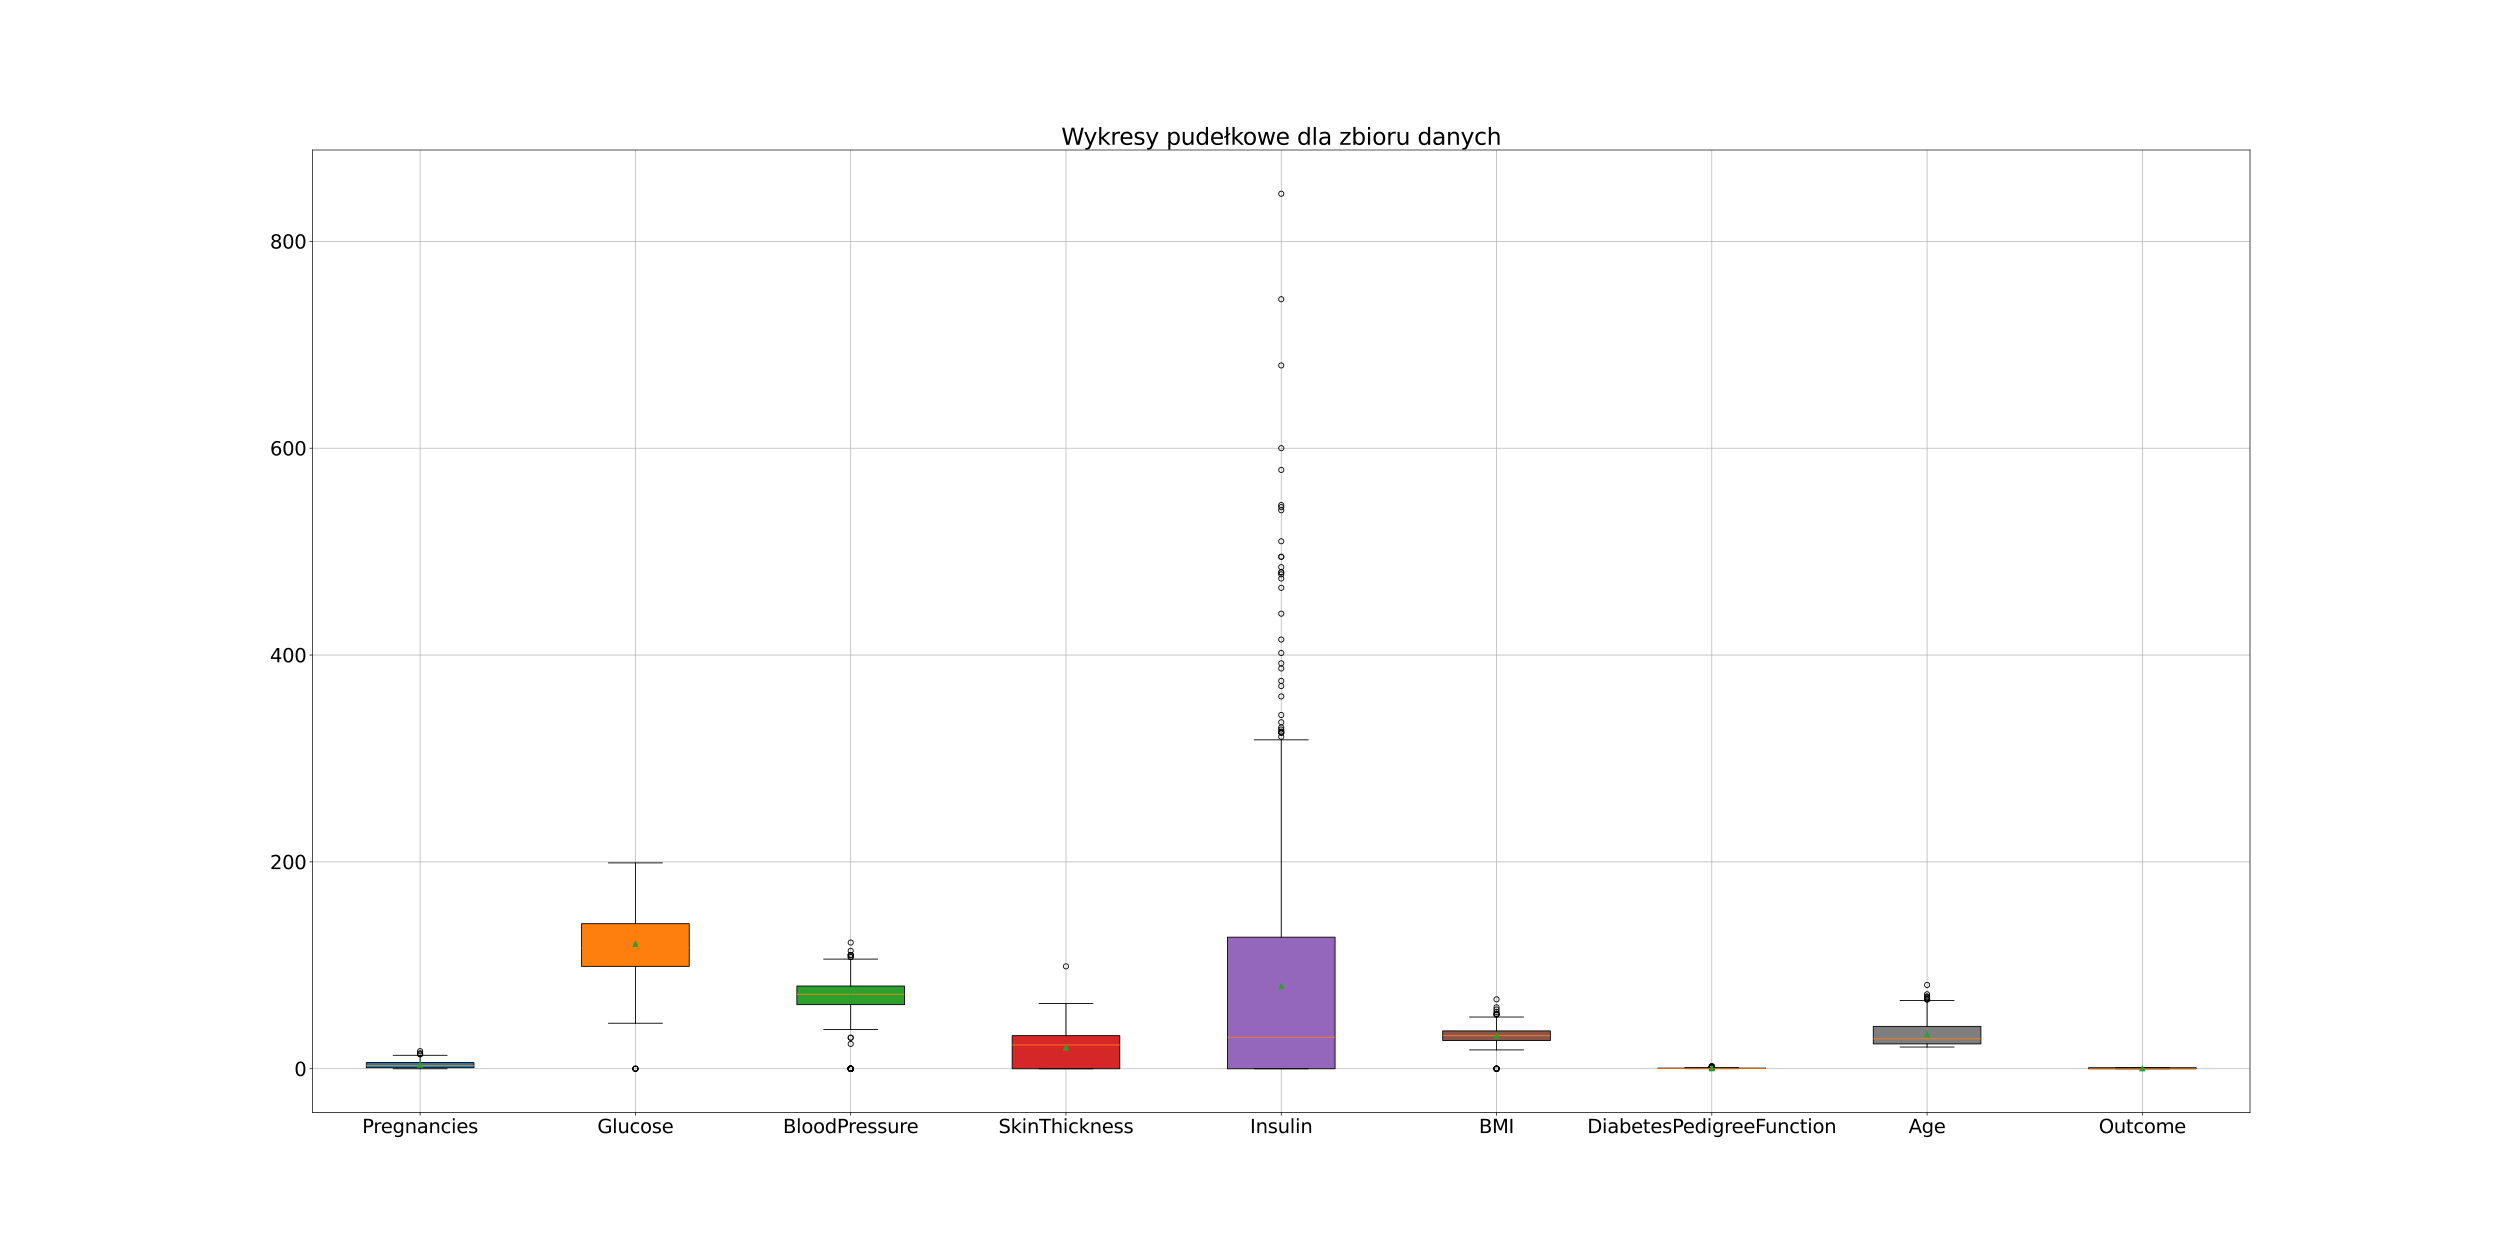 <?xml version="1.0" encoding="utf-8" standalone="no"?>
<!DOCTYPE svg PUBLIC "-//W3C//DTD SVG 1.1//EN"
  "http://www.w3.org/Graphics/SVG/1.1/DTD/svg11.dtd">
<svg xmlns:xlink="http://www.w3.org/1999/xlink" width="2880pt" height="1440pt" viewBox="0 0 2880 1440" xmlns="http://www.w3.org/2000/svg" version="1.1">
 <defs>
  <style type="text/css">*{stroke-linejoin: round; stroke-linecap: butt}</style>
 </defs>
 <g id="figure_1">
  <g id="patch_1">
   <path d="M 0 1440 
L 2880 1440 
L 2880 0 
L 0 0 
z
" style="fill: #ffffff"/>
  </g>
  <g id="axes_1">
   <g id="patch_2">
    <path d="M 360 1281.6 
L 2592 1281.6 
L 2592 172.8 
L 360 172.8 
z
" style="fill: #ffffff"/>
   </g>
   <g id="matplotlib.axis_1">
    <g id="xtick_1">
     <g id="line2d_1">
      <path d="M 484 1281.6 
L 484 172.8 
" clip-path="url(#pbca67e832e)" style="fill: none; stroke: #b0b0b0; stroke-width: 0.8; stroke-linecap: square"/>
     </g>
     <g id="line2d_2">
      <defs>
       <path id="me4337e9ced" d="M 0 0 
L 0 3.5 
" style="stroke: #000000; stroke-width: 0.8"/>
      </defs>
      <g>
       <use xlink:href="#me4337e9ced" x="484" y="1281.6" style="stroke: #000000; stroke-width: 0.8"/>
      </g>
     </g>
     <g id="text_1">
      <!-- Pregnancies -->
      <g transform="translate(417.247 1305.317) scale(0.22 -0.22)">
       <defs>
        <path id="DejaVuSans-50" d="M 1259 4147 
L 1259 2394 
L 2053 2394 
Q 2494 2394 2734 2622 
Q 2975 2850 2975 3272 
Q 2975 3691 2734 3919 
Q 2494 4147 2053 4147 
L 1259 4147 
z
M 628 4666 
L 2053 4666 
Q 2838 4666 3239 4311 
Q 3641 3956 3641 3272 
Q 3641 2581 3239 2228 
Q 2838 1875 2053 1875 
L 1259 1875 
L 1259 0 
L 628 0 
L 628 4666 
z
" transform="scale(0.016)"/>
        <path id="DejaVuSans-72" d="M 2631 2963 
Q 2534 3019 2420 3045 
Q 2306 3072 2169 3072 
Q 1681 3072 1420 2755 
Q 1159 2438 1159 1844 
L 1159 0 
L 581 0 
L 581 3500 
L 1159 3500 
L 1159 2956 
Q 1341 3275 1631 3429 
Q 1922 3584 2338 3584 
Q 2397 3584 2469 3576 
Q 2541 3569 2628 3553 
L 2631 2963 
z
" transform="scale(0.016)"/>
        <path id="DejaVuSans-65" d="M 3597 1894 
L 3597 1613 
L 953 1613 
Q 991 1019 1311 708 
Q 1631 397 2203 397 
Q 2534 397 2845 478 
Q 3156 559 3463 722 
L 3463 178 
Q 3153 47 2828 -22 
Q 2503 -91 2169 -91 
Q 1331 -91 842 396 
Q 353 884 353 1716 
Q 353 2575 817 3079 
Q 1281 3584 2069 3584 
Q 2775 3584 3186 3129 
Q 3597 2675 3597 1894 
z
M 3022 2063 
Q 3016 2534 2758 2815 
Q 2500 3097 2075 3097 
Q 1594 3097 1305 2825 
Q 1016 2553 972 2059 
L 3022 2063 
z
" transform="scale(0.016)"/>
        <path id="DejaVuSans-67" d="M 2906 1791 
Q 2906 2416 2648 2759 
Q 2391 3103 1925 3103 
Q 1463 3103 1205 2759 
Q 947 2416 947 1791 
Q 947 1169 1205 825 
Q 1463 481 1925 481 
Q 2391 481 2648 825 
Q 2906 1169 2906 1791 
z
M 3481 434 
Q 3481 -459 3084 -895 
Q 2688 -1331 1869 -1331 
Q 1566 -1331 1297 -1286 
Q 1028 -1241 775 -1147 
L 775 -588 
Q 1028 -725 1275 -790 
Q 1522 -856 1778 -856 
Q 2344 -856 2625 -561 
Q 2906 -266 2906 331 
L 2906 616 
Q 2728 306 2450 153 
Q 2172 0 1784 0 
Q 1141 0 747 490 
Q 353 981 353 1791 
Q 353 2603 747 3093 
Q 1141 3584 1784 3584 
Q 2172 3584 2450 3431 
Q 2728 3278 2906 2969 
L 2906 3500 
L 3481 3500 
L 3481 434 
z
" transform="scale(0.016)"/>
        <path id="DejaVuSans-6e" d="M 3513 2113 
L 3513 0 
L 2938 0 
L 2938 2094 
Q 2938 2591 2744 2837 
Q 2550 3084 2163 3084 
Q 1697 3084 1428 2787 
Q 1159 2491 1159 1978 
L 1159 0 
L 581 0 
L 581 3500 
L 1159 3500 
L 1159 2956 
Q 1366 3272 1645 3428 
Q 1925 3584 2291 3584 
Q 2894 3584 3203 3211 
Q 3513 2838 3513 2113 
z
" transform="scale(0.016)"/>
        <path id="DejaVuSans-61" d="M 2194 1759 
Q 1497 1759 1228 1600 
Q 959 1441 959 1056 
Q 959 750 1161 570 
Q 1363 391 1709 391 
Q 2188 391 2477 730 
Q 2766 1069 2766 1631 
L 2766 1759 
L 2194 1759 
z
M 3341 1997 
L 3341 0 
L 2766 0 
L 2766 531 
Q 2569 213 2275 61 
Q 1981 -91 1556 -91 
Q 1019 -91 701 211 
Q 384 513 384 1019 
Q 384 1609 779 1909 
Q 1175 2209 1959 2209 
L 2766 2209 
L 2766 2266 
Q 2766 2663 2505 2880 
Q 2244 3097 1772 3097 
Q 1472 3097 1187 3025 
Q 903 2953 641 2809 
L 641 3341 
Q 956 3463 1253 3523 
Q 1550 3584 1831 3584 
Q 2591 3584 2966 3190 
Q 3341 2797 3341 1997 
z
" transform="scale(0.016)"/>
        <path id="DejaVuSans-63" d="M 3122 3366 
L 3122 2828 
Q 2878 2963 2633 3030 
Q 2388 3097 2138 3097 
Q 1578 3097 1268 2742 
Q 959 2388 959 1747 
Q 959 1106 1268 751 
Q 1578 397 2138 397 
Q 2388 397 2633 464 
Q 2878 531 3122 666 
L 3122 134 
Q 2881 22 2623 -34 
Q 2366 -91 2075 -91 
Q 1284 -91 818 406 
Q 353 903 353 1747 
Q 353 2603 823 3093 
Q 1294 3584 2113 3584 
Q 2378 3584 2631 3529 
Q 2884 3475 3122 3366 
z
" transform="scale(0.016)"/>
        <path id="DejaVuSans-69" d="M 603 3500 
L 1178 3500 
L 1178 0 
L 603 0 
L 603 3500 
z
M 603 4863 
L 1178 4863 
L 1178 4134 
L 603 4134 
L 603 4863 
z
" transform="scale(0.016)"/>
        <path id="DejaVuSans-73" d="M 2834 3397 
L 2834 2853 
Q 2591 2978 2328 3040 
Q 2066 3103 1784 3103 
Q 1356 3103 1142 2972 
Q 928 2841 928 2578 
Q 928 2378 1081 2264 
Q 1234 2150 1697 2047 
L 1894 2003 
Q 2506 1872 2764 1633 
Q 3022 1394 3022 966 
Q 3022 478 2636 193 
Q 2250 -91 1575 -91 
Q 1294 -91 989 -36 
Q 684 19 347 128 
L 347 722 
Q 666 556 975 473 
Q 1284 391 1588 391 
Q 1994 391 2212 530 
Q 2431 669 2431 922 
Q 2431 1156 2273 1281 
Q 2116 1406 1581 1522 
L 1381 1569 
Q 847 1681 609 1914 
Q 372 2147 372 2553 
Q 372 3047 722 3315 
Q 1072 3584 1716 3584 
Q 2034 3584 2315 3537 
Q 2597 3491 2834 3397 
z
" transform="scale(0.016)"/>
       </defs>
       <use xlink:href="#DejaVuSans-50"/>
       <use xlink:href="#DejaVuSans-72" x="58.553"/>
       <use xlink:href="#DejaVuSans-65" x="97.416"/>
       <use xlink:href="#DejaVuSans-67" x="158.939"/>
       <use xlink:href="#DejaVuSans-6e" x="222.416"/>
       <use xlink:href="#DejaVuSans-61" x="285.795"/>
       <use xlink:href="#DejaVuSans-6e" x="347.074"/>
       <use xlink:href="#DejaVuSans-63" x="410.453"/>
       <use xlink:href="#DejaVuSans-69" x="465.434"/>
       <use xlink:href="#DejaVuSans-65" x="493.217"/>
       <use xlink:href="#DejaVuSans-73" x="554.74"/>
      </g>
     </g>
    </g>
    <g id="xtick_2">
     <g id="line2d_3">
      <path d="M 732 1281.6 
L 732 172.8 
" clip-path="url(#pbca67e832e)" style="fill: none; stroke: #b0b0b0; stroke-width: 0.8; stroke-linecap: square"/>
     </g>
     <g id="line2d_4">
      <g>
       <use xlink:href="#me4337e9ced" x="732" y="1281.6" style="stroke: #000000; stroke-width: 0.8"/>
      </g>
     </g>
     <g id="text_2">
      <!-- Glucose -->
      <g transform="translate(688.172 1305.317) scale(0.22 -0.22)">
       <defs>
        <path id="DejaVuSans-47" d="M 3809 666 
L 3809 1919 
L 2778 1919 
L 2778 2438 
L 4434 2438 
L 4434 434 
Q 4069 175 3628 42 
Q 3188 -91 2688 -91 
Q 1594 -91 976 548 
Q 359 1188 359 2328 
Q 359 3472 976 4111 
Q 1594 4750 2688 4750 
Q 3144 4750 3555 4637 
Q 3966 4525 4313 4306 
L 4313 3634 
Q 3963 3931 3569 4081 
Q 3175 4231 2741 4231 
Q 1884 4231 1454 3753 
Q 1025 3275 1025 2328 
Q 1025 1384 1454 906 
Q 1884 428 2741 428 
Q 3075 428 3337 486 
Q 3600 544 3809 666 
z
" transform="scale(0.016)"/>
        <path id="DejaVuSans-6c" d="M 603 4863 
L 1178 4863 
L 1178 0 
L 603 0 
L 603 4863 
z
" transform="scale(0.016)"/>
        <path id="DejaVuSans-75" d="M 544 1381 
L 544 3500 
L 1119 3500 
L 1119 1403 
Q 1119 906 1312 657 
Q 1506 409 1894 409 
Q 2359 409 2629 706 
Q 2900 1003 2900 1516 
L 2900 3500 
L 3475 3500 
L 3475 0 
L 2900 0 
L 2900 538 
Q 2691 219 2414 64 
Q 2138 -91 1772 -91 
Q 1169 -91 856 284 
Q 544 659 544 1381 
z
M 1991 3584 
L 1991 3584 
z
" transform="scale(0.016)"/>
        <path id="DejaVuSans-6f" d="M 1959 3097 
Q 1497 3097 1228 2736 
Q 959 2375 959 1747 
Q 959 1119 1226 758 
Q 1494 397 1959 397 
Q 2419 397 2687 759 
Q 2956 1122 2956 1747 
Q 2956 2369 2687 2733 
Q 2419 3097 1959 3097 
z
M 1959 3584 
Q 2709 3584 3137 3096 
Q 3566 2609 3566 1747 
Q 3566 888 3137 398 
Q 2709 -91 1959 -91 
Q 1206 -91 779 398 
Q 353 888 353 1747 
Q 353 2609 779 3096 
Q 1206 3584 1959 3584 
z
" transform="scale(0.016)"/>
       </defs>
       <use xlink:href="#DejaVuSans-47"/>
       <use xlink:href="#DejaVuSans-6c" x="77.49"/>
       <use xlink:href="#DejaVuSans-75" x="105.273"/>
       <use xlink:href="#DejaVuSans-63" x="168.652"/>
       <use xlink:href="#DejaVuSans-6f" x="223.633"/>
       <use xlink:href="#DejaVuSans-73" x="284.814"/>
       <use xlink:href="#DejaVuSans-65" x="336.914"/>
      </g>
     </g>
    </g>
    <g id="xtick_3">
     <g id="line2d_5">
      <path d="M 980 1281.6 
L 980 172.8 
" clip-path="url(#pbca67e832e)" style="fill: none; stroke: #b0b0b0; stroke-width: 0.8; stroke-linecap: square"/>
     </g>
     <g id="line2d_6">
      <g>
       <use xlink:href="#me4337e9ced" x="980" y="1281.6" style="stroke: #000000; stroke-width: 0.8"/>
      </g>
     </g>
     <g id="text_3">
      <!-- BloodPressure -->
      <g transform="translate(901.995 1305.317) scale(0.22 -0.22)">
       <defs>
        <path id="DejaVuSans-42" d="M 1259 2228 
L 1259 519 
L 2272 519 
Q 2781 519 3026 730 
Q 3272 941 3272 1375 
Q 3272 1813 3026 2020 
Q 2781 2228 2272 2228 
L 1259 2228 
z
M 1259 4147 
L 1259 2741 
L 2194 2741 
Q 2656 2741 2882 2914 
Q 3109 3088 3109 3444 
Q 3109 3797 2882 3972 
Q 2656 4147 2194 4147 
L 1259 4147 
z
M 628 4666 
L 2241 4666 
Q 2963 4666 3353 4366 
Q 3744 4066 3744 3513 
Q 3744 3084 3544 2831 
Q 3344 2578 2956 2516 
Q 3422 2416 3680 2098 
Q 3938 1781 3938 1306 
Q 3938 681 3513 340 
Q 3088 0 2303 0 
L 628 0 
L 628 4666 
z
" transform="scale(0.016)"/>
        <path id="DejaVuSans-64" d="M 2906 2969 
L 2906 4863 
L 3481 4863 
L 3481 0 
L 2906 0 
L 2906 525 
Q 2725 213 2448 61 
Q 2172 -91 1784 -91 
Q 1150 -91 751 415 
Q 353 922 353 1747 
Q 353 2572 751 3078 
Q 1150 3584 1784 3584 
Q 2172 3584 2448 3432 
Q 2725 3281 2906 2969 
z
M 947 1747 
Q 947 1113 1208 752 
Q 1469 391 1925 391 
Q 2381 391 2643 752 
Q 2906 1113 2906 1747 
Q 2906 2381 2643 2742 
Q 2381 3103 1925 3103 
Q 1469 3103 1208 2742 
Q 947 2381 947 1747 
z
" transform="scale(0.016)"/>
       </defs>
       <use xlink:href="#DejaVuSans-42"/>
       <use xlink:href="#DejaVuSans-6c" x="68.604"/>
       <use xlink:href="#DejaVuSans-6f" x="96.387"/>
       <use xlink:href="#DejaVuSans-6f" x="157.568"/>
       <use xlink:href="#DejaVuSans-64" x="218.75"/>
       <use xlink:href="#DejaVuSans-50" x="282.227"/>
       <use xlink:href="#DejaVuSans-72" x="340.779"/>
       <use xlink:href="#DejaVuSans-65" x="379.643"/>
       <use xlink:href="#DejaVuSans-73" x="441.166"/>
       <use xlink:href="#DejaVuSans-73" x="493.266"/>
       <use xlink:href="#DejaVuSans-75" x="545.365"/>
       <use xlink:href="#DejaVuSans-72" x="608.744"/>
       <use xlink:href="#DejaVuSans-65" x="647.607"/>
      </g>
     </g>
    </g>
    <g id="xtick_4">
     <g id="line2d_7">
      <path d="M 1228 1281.6 
L 1228 172.8 
" clip-path="url(#pbca67e832e)" style="fill: none; stroke: #b0b0b0; stroke-width: 0.8; stroke-linecap: square"/>
     </g>
     <g id="line2d_8">
      <g>
       <use xlink:href="#me4337e9ced" x="1228" y="1281.6" style="stroke: #000000; stroke-width: 0.8"/>
      </g>
     </g>
     <g id="text_4">
      <!-- SkinThickness -->
      <g transform="translate(1150.256 1305.317) scale(0.22 -0.22)">
       <defs>
        <path id="DejaVuSans-53" d="M 3425 4513 
L 3425 3897 
Q 3066 4069 2747 4153 
Q 2428 4238 2131 4238 
Q 1616 4238 1336 4038 
Q 1056 3838 1056 3469 
Q 1056 3159 1242 3001 
Q 1428 2844 1947 2747 
L 2328 2669 
Q 3034 2534 3370 2195 
Q 3706 1856 3706 1288 
Q 3706 609 3251 259 
Q 2797 -91 1919 -91 
Q 1588 -91 1214 -16 
Q 841 59 441 206 
L 441 856 
Q 825 641 1194 531 
Q 1563 422 1919 422 
Q 2459 422 2753 634 
Q 3047 847 3047 1241 
Q 3047 1584 2836 1778 
Q 2625 1972 2144 2069 
L 1759 2144 
Q 1053 2284 737 2584 
Q 422 2884 422 3419 
Q 422 4038 858 4394 
Q 1294 4750 2059 4750 
Q 2388 4750 2728 4690 
Q 3069 4631 3425 4513 
z
" transform="scale(0.016)"/>
        <path id="DejaVuSans-6b" d="M 581 4863 
L 1159 4863 
L 1159 1991 
L 2875 3500 
L 3609 3500 
L 1753 1863 
L 3688 0 
L 2938 0 
L 1159 1709 
L 1159 0 
L 581 0 
L 581 4863 
z
" transform="scale(0.016)"/>
        <path id="DejaVuSans-54" d="M -19 4666 
L 3928 4666 
L 3928 4134 
L 2272 4134 
L 2272 0 
L 1638 0 
L 1638 4134 
L -19 4134 
L -19 4666 
z
" transform="scale(0.016)"/>
        <path id="DejaVuSans-68" d="M 3513 2113 
L 3513 0 
L 2938 0 
L 2938 2094 
Q 2938 2591 2744 2837 
Q 2550 3084 2163 3084 
Q 1697 3084 1428 2787 
Q 1159 2491 1159 1978 
L 1159 0 
L 581 0 
L 581 4863 
L 1159 4863 
L 1159 2956 
Q 1366 3272 1645 3428 
Q 1925 3584 2291 3584 
Q 2894 3584 3203 3211 
Q 3513 2838 3513 2113 
z
" transform="scale(0.016)"/>
       </defs>
       <use xlink:href="#DejaVuSans-53"/>
       <use xlink:href="#DejaVuSans-6b" x="63.477"/>
       <use xlink:href="#DejaVuSans-69" x="121.387"/>
       <use xlink:href="#DejaVuSans-6e" x="149.17"/>
       <use xlink:href="#DejaVuSans-54" x="212.549"/>
       <use xlink:href="#DejaVuSans-68" x="273.633"/>
       <use xlink:href="#DejaVuSans-69" x="337.012"/>
       <use xlink:href="#DejaVuSans-63" x="364.795"/>
       <use xlink:href="#DejaVuSans-6b" x="419.775"/>
       <use xlink:href="#DejaVuSans-6e" x="477.686"/>
       <use xlink:href="#DejaVuSans-65" x="541.064"/>
       <use xlink:href="#DejaVuSans-73" x="602.588"/>
       <use xlink:href="#DejaVuSans-73" x="654.688"/>
      </g>
     </g>
    </g>
    <g id="xtick_5">
     <g id="line2d_9">
      <path d="M 1476 1281.6 
L 1476 172.8 
" clip-path="url(#pbca67e832e)" style="fill: none; stroke: #b0b0b0; stroke-width: 0.8; stroke-linecap: square"/>
     </g>
     <g id="line2d_10">
      <g>
       <use xlink:href="#me4337e9ced" x="1476" y="1281.6" style="stroke: #000000; stroke-width: 0.8"/>
      </g>
     </g>
     <g id="text_5">
      <!-- Insulin -->
      <g transform="translate(1439.999 1305.317) scale(0.22 -0.22)">
       <defs>
        <path id="DejaVuSans-49" d="M 628 4666 
L 1259 4666 
L 1259 0 
L 628 0 
L 628 4666 
z
" transform="scale(0.016)"/>
       </defs>
       <use xlink:href="#DejaVuSans-49"/>
       <use xlink:href="#DejaVuSans-6e" x="29.492"/>
       <use xlink:href="#DejaVuSans-73" x="92.871"/>
       <use xlink:href="#DejaVuSans-75" x="144.971"/>
       <use xlink:href="#DejaVuSans-6c" x="208.35"/>
       <use xlink:href="#DejaVuSans-69" x="236.133"/>
       <use xlink:href="#DejaVuSans-6e" x="263.916"/>
      </g>
     </g>
    </g>
    <g id="xtick_6">
     <g id="line2d_11">
      <path d="M 1724 1281.6 
L 1724 172.8 
" clip-path="url(#pbca67e832e)" style="fill: none; stroke: #b0b0b0; stroke-width: 0.8; stroke-linecap: square"/>
     </g>
     <g id="line2d_12">
      <g>
       <use xlink:href="#me4337e9ced" x="1724" y="1281.6" style="stroke: #000000; stroke-width: 0.8"/>
      </g>
     </g>
     <g id="text_6">
      <!-- BMI -->
      <g transform="translate(1703.717 1305.317) scale(0.22 -0.22)">
       <defs>
        <path id="DejaVuSans-4d" d="M 628 4666 
L 1569 4666 
L 2759 1491 
L 3956 4666 
L 4897 4666 
L 4897 0 
L 4281 0 
L 4281 4097 
L 3078 897 
L 2444 897 
L 1241 4097 
L 1241 0 
L 628 0 
L 628 4666 
z
" transform="scale(0.016)"/>
       </defs>
       <use xlink:href="#DejaVuSans-42"/>
       <use xlink:href="#DejaVuSans-4d" x="68.604"/>
       <use xlink:href="#DejaVuSans-49" x="154.883"/>
      </g>
     </g>
    </g>
    <g id="xtick_7">
     <g id="line2d_13">
      <path d="M 1972 1281.6 
L 1972 172.8 
" clip-path="url(#pbca67e832e)" style="fill: none; stroke: #b0b0b0; stroke-width: 0.8; stroke-linecap: square"/>
     </g>
     <g id="line2d_14">
      <g>
       <use xlink:href="#me4337e9ced" x="1972" y="1281.6" style="stroke: #000000; stroke-width: 0.8"/>
      </g>
     </g>
     <g id="text_7">
      <!-- DiabetesPedigreeFunction -->
      <g transform="translate(1828.551 1305.317) scale(0.22 -0.22)">
       <defs>
        <path id="DejaVuSans-44" d="M 1259 4147 
L 1259 519 
L 2022 519 
Q 2988 519 3436 956 
Q 3884 1394 3884 2338 
Q 3884 3275 3436 3711 
Q 2988 4147 2022 4147 
L 1259 4147 
z
M 628 4666 
L 1925 4666 
Q 3281 4666 3915 4102 
Q 4550 3538 4550 2338 
Q 4550 1131 3912 565 
Q 3275 0 1925 0 
L 628 0 
L 628 4666 
z
" transform="scale(0.016)"/>
        <path id="DejaVuSans-62" d="M 3116 1747 
Q 3116 2381 2855 2742 
Q 2594 3103 2138 3103 
Q 1681 3103 1420 2742 
Q 1159 2381 1159 1747 
Q 1159 1113 1420 752 
Q 1681 391 2138 391 
Q 2594 391 2855 752 
Q 3116 1113 3116 1747 
z
M 1159 2969 
Q 1341 3281 1617 3432 
Q 1894 3584 2278 3584 
Q 2916 3584 3314 3078 
Q 3713 2572 3713 1747 
Q 3713 922 3314 415 
Q 2916 -91 2278 -91 
Q 1894 -91 1617 61 
Q 1341 213 1159 525 
L 1159 0 
L 581 0 
L 581 4863 
L 1159 4863 
L 1159 2969 
z
" transform="scale(0.016)"/>
        <path id="DejaVuSans-74" d="M 1172 4494 
L 1172 3500 
L 2356 3500 
L 2356 3053 
L 1172 3053 
L 1172 1153 
Q 1172 725 1289 603 
Q 1406 481 1766 481 
L 2356 481 
L 2356 0 
L 1766 0 
Q 1100 0 847 248 
Q 594 497 594 1153 
L 594 3053 
L 172 3053 
L 172 3500 
L 594 3500 
L 594 4494 
L 1172 4494 
z
" transform="scale(0.016)"/>
        <path id="DejaVuSans-46" d="M 628 4666 
L 3309 4666 
L 3309 4134 
L 1259 4134 
L 1259 2759 
L 3109 2759 
L 3109 2228 
L 1259 2228 
L 1259 0 
L 628 0 
L 628 4666 
z
" transform="scale(0.016)"/>
       </defs>
       <use xlink:href="#DejaVuSans-44"/>
       <use xlink:href="#DejaVuSans-69" x="77.002"/>
       <use xlink:href="#DejaVuSans-61" x="104.785"/>
       <use xlink:href="#DejaVuSans-62" x="166.064"/>
       <use xlink:href="#DejaVuSans-65" x="229.541"/>
       <use xlink:href="#DejaVuSans-74" x="291.064"/>
       <use xlink:href="#DejaVuSans-65" x="330.273"/>
       <use xlink:href="#DejaVuSans-73" x="391.797"/>
       <use xlink:href="#DejaVuSans-50" x="443.896"/>
       <use xlink:href="#DejaVuSans-65" x="500.574"/>
       <use xlink:href="#DejaVuSans-64" x="562.098"/>
       <use xlink:href="#DejaVuSans-69" x="625.574"/>
       <use xlink:href="#DejaVuSans-67" x="653.357"/>
       <use xlink:href="#DejaVuSans-72" x="716.834"/>
       <use xlink:href="#DejaVuSans-65" x="755.697"/>
       <use xlink:href="#DejaVuSans-65" x="817.221"/>
       <use xlink:href="#DejaVuSans-46" x="878.744"/>
       <use xlink:href="#DejaVuSans-75" x="930.764"/>
       <use xlink:href="#DejaVuSans-6e" x="994.143"/>
       <use xlink:href="#DejaVuSans-63" x="1057.521"/>
       <use xlink:href="#DejaVuSans-74" x="1112.502"/>
       <use xlink:href="#DejaVuSans-69" x="1151.711"/>
       <use xlink:href="#DejaVuSans-6f" x="1179.494"/>
       <use xlink:href="#DejaVuSans-6e" x="1240.676"/>
      </g>
     </g>
    </g>
    <g id="xtick_8">
     <g id="line2d_15">
      <path d="M 2220 1281.6 
L 2220 172.8 
" clip-path="url(#pbca67e832e)" style="fill: none; stroke: #b0b0b0; stroke-width: 0.8; stroke-linecap: square"/>
     </g>
     <g id="line2d_16">
      <g>
       <use xlink:href="#me4337e9ced" x="2220" y="1281.6" style="stroke: #000000; stroke-width: 0.8"/>
      </g>
     </g>
     <g id="text_8">
      <!-- Age -->
      <g transform="translate(2198.724 1305.317) scale(0.22 -0.22)">
       <defs>
        <path id="DejaVuSans-41" d="M 2188 4044 
L 1331 1722 
L 3047 1722 
L 2188 4044 
z
M 1831 4666 
L 2547 4666 
L 4325 0 
L 3669 0 
L 3244 1197 
L 1141 1197 
L 716 0 
L 50 0 
L 1831 4666 
z
" transform="scale(0.016)"/>
       </defs>
       <use xlink:href="#DejaVuSans-41"/>
       <use xlink:href="#DejaVuSans-67" x="68.408"/>
       <use xlink:href="#DejaVuSans-65" x="131.885"/>
      </g>
     </g>
    </g>
    <g id="xtick_9">
     <g id="line2d_17">
      <path d="M 2468 1281.6 
L 2468 172.8 
" clip-path="url(#pbca67e832e)" style="fill: none; stroke: #b0b0b0; stroke-width: 0.8; stroke-linecap: square"/>
     </g>
     <g id="line2d_18">
      <g>
       <use xlink:href="#me4337e9ced" x="2468" y="1281.6" style="stroke: #000000; stroke-width: 0.8"/>
      </g>
     </g>
     <g id="text_9">
      <!-- Outcome -->
      <g transform="translate(2417.795 1305.317) scale(0.22 -0.22)">
       <defs>
        <path id="DejaVuSans-4f" d="M 2522 4238 
Q 1834 4238 1429 3725 
Q 1025 3213 1025 2328 
Q 1025 1447 1429 934 
Q 1834 422 2522 422 
Q 3209 422 3611 934 
Q 4013 1447 4013 2328 
Q 4013 3213 3611 3725 
Q 3209 4238 2522 4238 
z
M 2522 4750 
Q 3503 4750 4090 4092 
Q 4678 3434 4678 2328 
Q 4678 1225 4090 567 
Q 3503 -91 2522 -91 
Q 1538 -91 948 565 
Q 359 1222 359 2328 
Q 359 3434 948 4092 
Q 1538 4750 2522 4750 
z
" transform="scale(0.016)"/>
        <path id="DejaVuSans-6d" d="M 3328 2828 
Q 3544 3216 3844 3400 
Q 4144 3584 4550 3584 
Q 5097 3584 5394 3201 
Q 5691 2819 5691 2113 
L 5691 0 
L 5113 0 
L 5113 2094 
Q 5113 2597 4934 2840 
Q 4756 3084 4391 3084 
Q 3944 3084 3684 2787 
Q 3425 2491 3425 1978 
L 3425 0 
L 2847 0 
L 2847 2094 
Q 2847 2600 2669 2842 
Q 2491 3084 2119 3084 
Q 1678 3084 1418 2786 
Q 1159 2488 1159 1978 
L 1159 0 
L 581 0 
L 581 3500 
L 1159 3500 
L 1159 2956 
Q 1356 3278 1631 3431 
Q 1906 3584 2284 3584 
Q 2666 3584 2933 3390 
Q 3200 3197 3328 2828 
z
" transform="scale(0.016)"/>
       </defs>
       <use xlink:href="#DejaVuSans-4f"/>
       <use xlink:href="#DejaVuSans-75" x="78.711"/>
       <use xlink:href="#DejaVuSans-74" x="142.09"/>
       <use xlink:href="#DejaVuSans-63" x="181.299"/>
       <use xlink:href="#DejaVuSans-6f" x="236.279"/>
       <use xlink:href="#DejaVuSans-6d" x="297.461"/>
       <use xlink:href="#DejaVuSans-65" x="394.873"/>
      </g>
     </g>
    </g>
   </g>
   <g id="matplotlib.axis_2">
    <g id="ytick_1">
     <g id="line2d_19">
      <path d="M 360 1231.2 
L 2592 1231.2 
" clip-path="url(#pbca67e832e)" style="fill: none; stroke: #b0b0b0; stroke-width: 0.8; stroke-linecap: square"/>
     </g>
     <g id="line2d_20">
      <defs>
       <path id="m0eda4fa9d6" d="M 0 0 
L -3.5 0 
" style="stroke: #000000; stroke-width: 0.8"/>
      </defs>
      <g>
       <use xlink:href="#m0eda4fa9d6" x="360" y="1231.2" style="stroke: #000000; stroke-width: 0.8"/>
      </g>
     </g>
     <g id="text_10">
      <!-- 0 -->
      <g transform="translate(339.002 1239.558) scale(0.22 -0.22)">
       <defs>
        <path id="DejaVuSans-30" d="M 2034 4250 
Q 1547 4250 1301 3770 
Q 1056 3291 1056 2328 
Q 1056 1369 1301 889 
Q 1547 409 2034 409 
Q 2525 409 2770 889 
Q 3016 1369 3016 2328 
Q 3016 3291 2770 3770 
Q 2525 4250 2034 4250 
z
M 2034 4750 
Q 2819 4750 3233 4129 
Q 3647 3509 3647 2328 
Q 3647 1150 3233 529 
Q 2819 -91 2034 -91 
Q 1250 -91 836 529 
Q 422 1150 422 2328 
Q 422 3509 836 4129 
Q 1250 4750 2034 4750 
z
" transform="scale(0.016)"/>
       </defs>
       <use xlink:href="#DejaVuSans-30"/>
      </g>
     </g>
    </g>
    <g id="ytick_2">
     <g id="line2d_21">
      <path d="M 360 992.902 
L 2592 992.902 
" clip-path="url(#pbca67e832e)" style="fill: none; stroke: #b0b0b0; stroke-width: 0.8; stroke-linecap: square"/>
     </g>
     <g id="line2d_22">
      <g>
       <use xlink:href="#m0eda4fa9d6" x="360" y="992.902" style="stroke: #000000; stroke-width: 0.8"/>
      </g>
     </g>
     <g id="text_11">
      <!-- 200 -->
      <g transform="translate(311.007 1001.26) scale(0.22 -0.22)">
       <defs>
        <path id="DejaVuSans-32" d="M 1228 531 
L 3431 531 
L 3431 0 
L 469 0 
L 469 531 
Q 828 903 1448 1529 
Q 2069 2156 2228 2338 
Q 2531 2678 2651 2914 
Q 2772 3150 2772 3378 
Q 2772 3750 2511 3984 
Q 2250 4219 1831 4219 
Q 1534 4219 1204 4116 
Q 875 4013 500 3803 
L 500 4441 
Q 881 4594 1212 4672 
Q 1544 4750 1819 4750 
Q 2544 4750 2975 4387 
Q 3406 4025 3406 3419 
Q 3406 3131 3298 2873 
Q 3191 2616 2906 2266 
Q 2828 2175 2409 1742 
Q 1991 1309 1228 531 
z
" transform="scale(0.016)"/>
       </defs>
       <use xlink:href="#DejaVuSans-32"/>
       <use xlink:href="#DejaVuSans-30" x="63.623"/>
       <use xlink:href="#DejaVuSans-30" x="127.246"/>
      </g>
     </g>
    </g>
    <g id="ytick_3">
     <g id="line2d_23">
      <path d="M 360 754.604 
L 2592 754.604 
" clip-path="url(#pbca67e832e)" style="fill: none; stroke: #b0b0b0; stroke-width: 0.8; stroke-linecap: square"/>
     </g>
     <g id="line2d_24">
      <g>
       <use xlink:href="#m0eda4fa9d6" x="360" y="754.604" style="stroke: #000000; stroke-width: 0.8"/>
      </g>
     </g>
     <g id="text_12">
      <!-- 400 -->
      <g transform="translate(311.007 762.963) scale(0.22 -0.22)">
       <defs>
        <path id="DejaVuSans-34" d="M 2419 4116 
L 825 1625 
L 2419 1625 
L 2419 4116 
z
M 2253 4666 
L 3047 4666 
L 3047 1625 
L 3713 1625 
L 3713 1100 
L 3047 1100 
L 3047 0 
L 2419 0 
L 2419 1100 
L 313 1100 
L 313 1709 
L 2253 4666 
z
" transform="scale(0.016)"/>
       </defs>
       <use xlink:href="#DejaVuSans-34"/>
       <use xlink:href="#DejaVuSans-30" x="63.623"/>
       <use xlink:href="#DejaVuSans-30" x="127.246"/>
      </g>
     </g>
    </g>
    <g id="ytick_4">
     <g id="line2d_25">
      <path d="M 360 516.306 
L 2592 516.306 
" clip-path="url(#pbca67e832e)" style="fill: none; stroke: #b0b0b0; stroke-width: 0.8; stroke-linecap: square"/>
     </g>
     <g id="line2d_26">
      <g>
       <use xlink:href="#m0eda4fa9d6" x="360" y="516.306" style="stroke: #000000; stroke-width: 0.8"/>
      </g>
     </g>
     <g id="text_13">
      <!-- 600 -->
      <g transform="translate(311.007 524.665) scale(0.22 -0.22)">
       <defs>
        <path id="DejaVuSans-36" d="M 2113 2584 
Q 1688 2584 1439 2293 
Q 1191 2003 1191 1497 
Q 1191 994 1439 701 
Q 1688 409 2113 409 
Q 2538 409 2786 701 
Q 3034 994 3034 1497 
Q 3034 2003 2786 2293 
Q 2538 2584 2113 2584 
z
M 3366 4563 
L 3366 3988 
Q 3128 4100 2886 4159 
Q 2644 4219 2406 4219 
Q 1781 4219 1451 3797 
Q 1122 3375 1075 2522 
Q 1259 2794 1537 2939 
Q 1816 3084 2150 3084 
Q 2853 3084 3261 2657 
Q 3669 2231 3669 1497 
Q 3669 778 3244 343 
Q 2819 -91 2113 -91 
Q 1303 -91 875 529 
Q 447 1150 447 2328 
Q 447 3434 972 4092 
Q 1497 4750 2381 4750 
Q 2619 4750 2861 4703 
Q 3103 4656 3366 4563 
z
" transform="scale(0.016)"/>
       </defs>
       <use xlink:href="#DejaVuSans-36"/>
       <use xlink:href="#DejaVuSans-30" x="63.623"/>
       <use xlink:href="#DejaVuSans-30" x="127.246"/>
      </g>
     </g>
    </g>
    <g id="ytick_5">
     <g id="line2d_27">
      <path d="M 360 278.009 
L 2592 278.009 
" clip-path="url(#pbca67e832e)" style="fill: none; stroke: #b0b0b0; stroke-width: 0.8; stroke-linecap: square"/>
     </g>
     <g id="line2d_28">
      <g>
       <use xlink:href="#m0eda4fa9d6" x="360" y="278.009" style="stroke: #000000; stroke-width: 0.8"/>
      </g>
     </g>
     <g id="text_14">
      <!-- 800 -->
      <g transform="translate(311.007 286.367) scale(0.22 -0.22)">
       <defs>
        <path id="DejaVuSans-38" d="M 2034 2216 
Q 1584 2216 1326 1975 
Q 1069 1734 1069 1313 
Q 1069 891 1326 650 
Q 1584 409 2034 409 
Q 2484 409 2743 651 
Q 3003 894 3003 1313 
Q 3003 1734 2745 1975 
Q 2488 2216 2034 2216 
z
M 1403 2484 
Q 997 2584 770 2862 
Q 544 3141 544 3541 
Q 544 4100 942 4425 
Q 1341 4750 2034 4750 
Q 2731 4750 3128 4425 
Q 3525 4100 3525 3541 
Q 3525 3141 3298 2862 
Q 3072 2584 2669 2484 
Q 3125 2378 3379 2068 
Q 3634 1759 3634 1313 
Q 3634 634 3220 271 
Q 2806 -91 2034 -91 
Q 1263 -91 848 271 
Q 434 634 434 1313 
Q 434 1759 690 2068 
Q 947 2378 1403 2484 
z
M 1172 3481 
Q 1172 3119 1398 2916 
Q 1625 2713 2034 2713 
Q 2441 2713 2670 2916 
Q 2900 3119 2900 3481 
Q 2900 3844 2670 4047 
Q 2441 4250 2034 4250 
Q 1625 4250 1398 4047 
Q 1172 3844 1172 3481 
z
" transform="scale(0.016)"/>
       </defs>
       <use xlink:href="#DejaVuSans-38"/>
       <use xlink:href="#DejaVuSans-30" x="63.623"/>
       <use xlink:href="#DejaVuSans-30" x="127.246"/>
      </g>
     </g>
    </g>
   </g>
   <g id="patch_3">
    <path d="M 422 1230.009 
L 546 1230.009 
L 546 1224.051 
L 422 1224.051 
L 422 1230.009 
z
" clip-path="url(#pbca67e832e)" style="fill: #1f77b4; stroke: #000000; stroke-linejoin: miter"/>
   </g>
   <g id="line2d_29">
    <path d="M 484 1230.009 
L 484 1231.2 
" clip-path="url(#pbca67e832e)" style="fill: none; stroke: #000000; stroke-linecap: square"/>
   </g>
   <g id="line2d_30">
    <path d="M 484 1224.051 
L 484 1215.711 
" clip-path="url(#pbca67e832e)" style="fill: none; stroke: #000000; stroke-linecap: square"/>
   </g>
   <g id="line2d_31">
    <path d="M 453 1231.2 
L 515 1231.2 
" clip-path="url(#pbca67e832e)" style="fill: none; stroke: #000000; stroke-linecap: square"/>
   </g>
   <g id="line2d_32">
    <path d="M 453 1215.711 
L 515 1215.711 
" clip-path="url(#pbca67e832e)" style="fill: none; stroke: #000000; stroke-linecap: square"/>
   </g>
   <g id="line2d_33">
    <defs>
     <path id="m8699342ac5" d="M 0 3 
C 0.796 3 1.559 2.684 2.121 2.121 
C 2.684 1.559 3 0.796 3 0 
C 3 -0.796 2.684 -1.559 2.121 -2.121 
C 1.559 -2.684 0.796 -3 0 -3 
C -0.796 -3 -1.559 -2.684 -2.121 -2.121 
C -2.684 -1.559 -3 -0.796 -3 0 
C -3 0.796 -2.684 1.559 -2.121 2.121 
C -1.559 2.684 -0.796 3 0 3 
z
" style="stroke: #000000"/>
    </defs>
    <g clip-path="url(#pbca67e832e)">
     <use xlink:href="#m8699342ac5" x="484" y="1213.328" style="fill-opacity: 0; stroke: #000000"/>
     <use xlink:href="#m8699342ac5" x="484" y="1210.945" style="fill-opacity: 0; stroke: #000000"/>
     <use xlink:href="#m8699342ac5" x="484" y="1214.519" style="fill-opacity: 0; stroke: #000000"/>
     <use xlink:href="#m8699342ac5" x="484" y="1214.519" style="fill-opacity: 0; stroke: #000000"/>
    </g>
   </g>
   <g id="patch_4">
    <path d="M 670 1113.243 
L 794 1113.243 
L 794 1064.094 
L 670 1064.094 
L 670 1113.243 
z
" clip-path="url(#pbca67e832e)" style="fill: #ff7f0e; stroke: #000000; stroke-linejoin: miter"/>
   </g>
   <g id="line2d_34">
    <path d="M 732 1113.243 
L 732 1178.774 
" clip-path="url(#pbca67e832e)" style="fill: none; stroke: #000000; stroke-linecap: square"/>
   </g>
   <g id="line2d_35">
    <path d="M 732 1064.094 
L 732 994.094 
" clip-path="url(#pbca67e832e)" style="fill: none; stroke: #000000; stroke-linecap: square"/>
   </g>
   <g id="line2d_36">
    <path d="M 701 1178.774 
L 763 1178.774 
" clip-path="url(#pbca67e832e)" style="fill: none; stroke: #000000; stroke-linecap: square"/>
   </g>
   <g id="line2d_37">
    <path d="M 701 994.094 
L 763 994.094 
" clip-path="url(#pbca67e832e)" style="fill: none; stroke: #000000; stroke-linecap: square"/>
   </g>
   <g id="line2d_38">
    <g clip-path="url(#pbca67e832e)">
     <use xlink:href="#m8699342ac5" x="732" y="1231.2" style="fill-opacity: 0; stroke: #000000"/>
     <use xlink:href="#m8699342ac5" x="732" y="1231.2" style="fill-opacity: 0; stroke: #000000"/>
     <use xlink:href="#m8699342ac5" x="732" y="1231.2" style="fill-opacity: 0; stroke: #000000"/>
     <use xlink:href="#m8699342ac5" x="732" y="1231.2" style="fill-opacity: 0; stroke: #000000"/>
     <use xlink:href="#m8699342ac5" x="732" y="1231.2" style="fill-opacity: 0; stroke: #000000"/>
    </g>
   </g>
   <g id="patch_5">
    <path d="M 918 1157.328 
L 1042 1157.328 
L 1042 1135.881 
L 918 1135.881 
L 918 1157.328 
z
" clip-path="url(#pbca67e832e)" style="fill: #2ca02c; stroke: #000000; stroke-linejoin: miter"/>
   </g>
   <g id="line2d_39">
    <path d="M 980 1157.328 
L 980 1185.923 
" clip-path="url(#pbca67e832e)" style="fill: none; stroke: #000000; stroke-linecap: square"/>
   </g>
   <g id="line2d_40">
    <path d="M 980 1135.881 
L 980 1104.902 
" clip-path="url(#pbca67e832e)" style="fill: none; stroke: #000000; stroke-linecap: square"/>
   </g>
   <g id="line2d_41">
    <path d="M 949 1185.923 
L 1011 1185.923 
" clip-path="url(#pbca67e832e)" style="fill: none; stroke: #000000; stroke-linecap: square"/>
   </g>
   <g id="line2d_42">
    <path d="M 949 1104.902 
L 1011 1104.902 
" clip-path="url(#pbca67e832e)" style="fill: none; stroke: #000000; stroke-linecap: square"/>
   </g>
   <g id="line2d_43">
    <g clip-path="url(#pbca67e832e)">
     <use xlink:href="#m8699342ac5" x="980" y="1231.2" style="fill-opacity: 0; stroke: #000000"/>
     <use xlink:href="#m8699342ac5" x="980" y="1231.2" style="fill-opacity: 0; stroke: #000000"/>
     <use xlink:href="#m8699342ac5" x="980" y="1195.455" style="fill-opacity: 0; stroke: #000000"/>
     <use xlink:href="#m8699342ac5" x="980" y="1231.2" style="fill-opacity: 0; stroke: #000000"/>
     <use xlink:href="#m8699342ac5" x="980" y="1231.2" style="fill-opacity: 0; stroke: #000000"/>
     <use xlink:href="#m8699342ac5" x="980" y="1231.2" style="fill-opacity: 0; stroke: #000000"/>
     <use xlink:href="#m8699342ac5" x="980" y="1231.2" style="fill-opacity: 0; stroke: #000000"/>
     <use xlink:href="#m8699342ac5" x="980" y="1195.455" style="fill-opacity: 0; stroke: #000000"/>
     <use xlink:href="#m8699342ac5" x="980" y="1231.2" style="fill-opacity: 0; stroke: #000000"/>
     <use xlink:href="#m8699342ac5" x="980" y="1231.2" style="fill-opacity: 0; stroke: #000000"/>
     <use xlink:href="#m8699342ac5" x="980" y="1231.2" style="fill-opacity: 0; stroke: #000000"/>
     <use xlink:href="#m8699342ac5" x="980" y="1231.2" style="fill-opacity: 0; stroke: #000000"/>
     <use xlink:href="#m8699342ac5" x="980" y="1231.2" style="fill-opacity: 0; stroke: #000000"/>
     <use xlink:href="#m8699342ac5" x="980" y="1231.2" style="fill-opacity: 0; stroke: #000000"/>
     <use xlink:href="#m8699342ac5" x="980" y="1231.2" style="fill-opacity: 0; stroke: #000000"/>
     <use xlink:href="#m8699342ac5" x="980" y="1231.2" style="fill-opacity: 0; stroke: #000000"/>
     <use xlink:href="#m8699342ac5" x="980" y="1231.2" style="fill-opacity: 0; stroke: #000000"/>
     <use xlink:href="#m8699342ac5" x="980" y="1231.2" style="fill-opacity: 0; stroke: #000000"/>
     <use xlink:href="#m8699342ac5" x="980" y="1231.2" style="fill-opacity: 0; stroke: #000000"/>
     <use xlink:href="#m8699342ac5" x="980" y="1231.2" style="fill-opacity: 0; stroke: #000000"/>
     <use xlink:href="#m8699342ac5" x="980" y="1231.2" style="fill-opacity: 0; stroke: #000000"/>
     <use xlink:href="#m8699342ac5" x="980" y="1231.2" style="fill-opacity: 0; stroke: #000000"/>
     <use xlink:href="#m8699342ac5" x="980" y="1231.2" style="fill-opacity: 0; stroke: #000000"/>
     <use xlink:href="#m8699342ac5" x="980" y="1231.2" style="fill-opacity: 0; stroke: #000000"/>
     <use xlink:href="#m8699342ac5" x="980" y="1231.2" style="fill-opacity: 0; stroke: #000000"/>
     <use xlink:href="#m8699342ac5" x="980" y="1231.2" style="fill-opacity: 0; stroke: #000000"/>
     <use xlink:href="#m8699342ac5" x="980" y="1231.2" style="fill-opacity: 0; stroke: #000000"/>
     <use xlink:href="#m8699342ac5" x="980" y="1231.2" style="fill-opacity: 0; stroke: #000000"/>
     <use xlink:href="#m8699342ac5" x="980" y="1231.2" style="fill-opacity: 0; stroke: #000000"/>
     <use xlink:href="#m8699342ac5" x="980" y="1231.2" style="fill-opacity: 0; stroke: #000000"/>
     <use xlink:href="#m8699342ac5" x="980" y="1202.604" style="fill-opacity: 0; stroke: #000000"/>
     <use xlink:href="#m8699342ac5" x="980" y="1231.2" style="fill-opacity: 0; stroke: #000000"/>
     <use xlink:href="#m8699342ac5" x="980" y="1231.2" style="fill-opacity: 0; stroke: #000000"/>
     <use xlink:href="#m8699342ac5" x="980" y="1231.2" style="fill-opacity: 0; stroke: #000000"/>
     <use xlink:href="#m8699342ac5" x="980" y="1231.2" style="fill-opacity: 0; stroke: #000000"/>
     <use xlink:href="#m8699342ac5" x="980" y="1231.2" style="fill-opacity: 0; stroke: #000000"/>
     <use xlink:href="#m8699342ac5" x="980" y="1231.2" style="fill-opacity: 0; stroke: #000000"/>
     <use xlink:href="#m8699342ac5" x="980" y="1231.2" style="fill-opacity: 0; stroke: #000000"/>
     <use xlink:href="#m8699342ac5" x="980" y="1100.136" style="fill-opacity: 0; stroke: #000000"/>
     <use xlink:href="#m8699342ac5" x="980" y="1102.519" style="fill-opacity: 0; stroke: #000000"/>
     <use xlink:href="#m8699342ac5" x="980" y="1085.838" style="fill-opacity: 0; stroke: #000000"/>
     <use xlink:href="#m8699342ac5" x="980" y="1100.136" style="fill-opacity: 0; stroke: #000000"/>
     <use xlink:href="#m8699342ac5" x="980" y="1102.519" style="fill-opacity: 0; stroke: #000000"/>
     <use xlink:href="#m8699342ac5" x="980" y="1100.136" style="fill-opacity: 0; stroke: #000000"/>
     <use xlink:href="#m8699342ac5" x="980" y="1095.37" style="fill-opacity: 0; stroke: #000000"/>
    </g>
   </g>
   <g id="patch_6">
    <path d="M 1166 1231.2 
L 1290 1231.2 
L 1290 1193.072 
L 1166 1193.072 
L 1166 1231.2 
z
" clip-path="url(#pbca67e832e)" style="fill: #d62728; stroke: #000000; stroke-linejoin: miter"/>
   </g>
   <g id="line2d_44">
    <path d="M 1228 1231.2 
L 1228 1231.2 
" clip-path="url(#pbca67e832e)" style="fill: none; stroke: #000000; stroke-linecap: square"/>
   </g>
   <g id="line2d_45">
    <path d="M 1228 1193.072 
L 1228 1156.136 
" clip-path="url(#pbca67e832e)" style="fill: none; stroke: #000000; stroke-linecap: square"/>
   </g>
   <g id="line2d_46">
    <path d="M 1197 1231.2 
L 1259 1231.2 
" clip-path="url(#pbca67e832e)" style="fill: none; stroke: #000000; stroke-linecap: square"/>
   </g>
   <g id="line2d_47">
    <path d="M 1197 1156.136 
L 1259 1156.136 
" clip-path="url(#pbca67e832e)" style="fill: none; stroke: #000000; stroke-linecap: square"/>
   </g>
   <g id="line2d_48">
    <g clip-path="url(#pbca67e832e)">
     <use xlink:href="#m8699342ac5" x="1228" y="1113.243" style="fill-opacity: 0; stroke: #000000"/>
    </g>
   </g>
   <g id="patch_7">
    <path d="M 1414 1231.2 
L 1538 1231.2 
L 1538 1079.583 
L 1414 1079.583 
L 1414 1231.2 
z
" clip-path="url(#pbca67e832e)" style="fill: #9467bd; stroke: #000000; stroke-linejoin: miter"/>
   </g>
   <g id="line2d_49">
    <path d="M 1476 1231.2 
L 1476 1231.2 
" clip-path="url(#pbca67e832e)" style="fill: none; stroke: #000000; stroke-linecap: square"/>
   </g>
   <g id="line2d_50">
    <path d="M 1476 1079.583 
L 1476 852.306 
" clip-path="url(#pbca67e832e)" style="fill: none; stroke: #000000; stroke-linecap: square"/>
   </g>
   <g id="line2d_51">
    <path d="M 1445 1231.2 
L 1507 1231.2 
" clip-path="url(#pbca67e832e)" style="fill: none; stroke: #000000; stroke-linecap: square"/>
   </g>
   <g id="line2d_52">
    <path d="M 1445 852.306 
L 1507 852.306 
" clip-path="url(#pbca67e832e)" style="fill: none; stroke: #000000; stroke-linecap: square"/>
   </g>
   <g id="line2d_53">
    <g clip-path="url(#pbca67e832e)">
     <use xlink:href="#m8699342ac5" x="1476" y="584.221" style="fill-opacity: 0; stroke: #000000"/>
     <use xlink:href="#m8699342ac5" x="1476" y="223.2" style="fill-opacity: 0; stroke: #000000"/>
     <use xlink:href="#m8699342ac5" x="1476" y="823.711" style="fill-opacity: 0; stroke: #000000"/>
     <use xlink:href="#m8699342ac5" x="1476" y="641.413" style="fill-opacity: 0; stroke: #000000"/>
     <use xlink:href="#m8699342ac5" x="1476" y="843.966" style="fill-opacity: 0; stroke: #000000"/>
     <use xlink:href="#m8699342ac5" x="1476" y="653.328" style="fill-opacity: 0; stroke: #000000"/>
     <use xlink:href="#m8699342ac5" x="1476" y="641.413" style="fill-opacity: 0; stroke: #000000"/>
     <use xlink:href="#m8699342ac5" x="1476" y="661.668" style="fill-opacity: 0; stroke: #000000"/>
     <use xlink:href="#m8699342ac5" x="1476" y="344.732" style="fill-opacity: 0; stroke: #000000"/>
     <use xlink:href="#m8699342ac5" x="1476" y="790.349" style="fill-opacity: 0; stroke: #000000"/>
     <use xlink:href="#m8699342ac5" x="1476" y="420.987" style="fill-opacity: 0; stroke: #000000"/>
     <use xlink:href="#m8699342ac5" x="1476" y="752.221" style="fill-opacity: 0; stroke: #000000"/>
     <use xlink:href="#m8699342ac5" x="1476" y="784.391" style="fill-opacity: 0; stroke: #000000"/>
     <use xlink:href="#m8699342ac5" x="1476" y="581.838" style="fill-opacity: 0; stroke: #000000"/>
     <use xlink:href="#m8699342ac5" x="1476" y="802.264" style="fill-opacity: 0; stroke: #000000"/>
     <use xlink:href="#m8699342ac5" x="1476" y="843.966" style="fill-opacity: 0; stroke: #000000"/>
     <use xlink:href="#m8699342ac5" x="1476" y="677.157" style="fill-opacity: 0; stroke: #000000"/>
     <use xlink:href="#m8699342ac5" x="1476" y="843.966" style="fill-opacity: 0; stroke: #000000"/>
     <use xlink:href="#m8699342ac5" x="1476" y="736.732" style="fill-opacity: 0; stroke: #000000"/>
     <use xlink:href="#m8699342ac5" x="1476" y="541.328" style="fill-opacity: 0; stroke: #000000"/>
     <use xlink:href="#m8699342ac5" x="1476" y="666.434" style="fill-opacity: 0; stroke: #000000"/>
     <use xlink:href="#m8699342ac5" x="1476" y="840.391" style="fill-opacity: 0; stroke: #000000"/>
     <use xlink:href="#m8699342ac5" x="1476" y="659.285" style="fill-opacity: 0; stroke: #000000"/>
     <use xlink:href="#m8699342ac5" x="1476" y="842.774" style="fill-opacity: 0; stroke: #000000"/>
     <use xlink:href="#m8699342ac5" x="1476" y="838.009" style="fill-opacity: 0; stroke: #000000"/>
     <use xlink:href="#m8699342ac5" x="1476" y="516.306" style="fill-opacity: 0; stroke: #000000"/>
     <use xlink:href="#m8699342ac5" x="1476" y="848.732" style="fill-opacity: 0; stroke: #000000"/>
     <use xlink:href="#m8699342ac5" x="1476" y="706.945" style="fill-opacity: 0; stroke: #000000"/>
     <use xlink:href="#m8699342ac5" x="1476" y="587.796" style="fill-opacity: 0; stroke: #000000"/>
     <use xlink:href="#m8699342ac5" x="1476" y="659.285" style="fill-opacity: 0; stroke: #000000"/>
     <use xlink:href="#m8699342ac5" x="1476" y="832.051" style="fill-opacity: 0; stroke: #000000"/>
     <use xlink:href="#m8699342ac5" x="1476" y="770.094" style="fill-opacity: 0; stroke: #000000"/>
     <use xlink:href="#m8699342ac5" x="1476" y="764.136" style="fill-opacity: 0; stroke: #000000"/>
     <use xlink:href="#m8699342ac5" x="1476" y="623.54" style="fill-opacity: 0; stroke: #000000"/>
    </g>
   </g>
   <g id="patch_8">
    <path d="M 1662 1198.672 
L 1786 1198.672 
L 1786 1187.591 
L 1662 1187.591 
L 1662 1198.672 
z
" clip-path="url(#pbca67e832e)" style="fill: #8c564b; stroke: #000000; stroke-linejoin: miter"/>
   </g>
   <g id="line2d_54">
    <path d="M 1724 1198.672 
L 1724 1209.515 
" clip-path="url(#pbca67e832e)" style="fill: none; stroke: #000000; stroke-linecap: square"/>
   </g>
   <g id="line2d_55">
    <path d="M 1724 1187.591 
L 1724 1171.626 
" clip-path="url(#pbca67e832e)" style="fill: none; stroke: #000000; stroke-linecap: square"/>
   </g>
   <g id="line2d_56">
    <path d="M 1693 1209.515 
L 1755 1209.515 
" clip-path="url(#pbca67e832e)" style="fill: none; stroke: #000000; stroke-linecap: square"/>
   </g>
   <g id="line2d_57">
    <path d="M 1693 1171.626 
L 1755 1171.626 
" clip-path="url(#pbca67e832e)" style="fill: none; stroke: #000000; stroke-linecap: square"/>
   </g>
   <g id="line2d_58">
    <g clip-path="url(#pbca67e832e)">
     <use xlink:href="#m8699342ac5" x="1724" y="1231.2" style="fill-opacity: 0; stroke: #000000"/>
     <use xlink:href="#m8699342ac5" x="1724" y="1231.2" style="fill-opacity: 0; stroke: #000000"/>
     <use xlink:href="#m8699342ac5" x="1724" y="1231.2" style="fill-opacity: 0; stroke: #000000"/>
     <use xlink:href="#m8699342ac5" x="1724" y="1231.2" style="fill-opacity: 0; stroke: #000000"/>
     <use xlink:href="#m8699342ac5" x="1724" y="1231.2" style="fill-opacity: 0; stroke: #000000"/>
     <use xlink:href="#m8699342ac5" x="1724" y="1231.2" style="fill-opacity: 0; stroke: #000000"/>
     <use xlink:href="#m8699342ac5" x="1724" y="1231.2" style="fill-opacity: 0; stroke: #000000"/>
     <use xlink:href="#m8699342ac5" x="1724" y="1231.2" style="fill-opacity: 0; stroke: #000000"/>
     <use xlink:href="#m8699342ac5" x="1724" y="1231.2" style="fill-opacity: 0; stroke: #000000"/>
     <use xlink:href="#m8699342ac5" x="1724" y="1231.2" style="fill-opacity: 0; stroke: #000000"/>
     <use xlink:href="#m8699342ac5" x="1724" y="1231.2" style="fill-opacity: 0; stroke: #000000"/>
     <use xlink:href="#m8699342ac5" x="1724" y="1167.813" style="fill-opacity: 0; stroke: #000000"/>
     <use xlink:href="#m8699342ac5" x="1724" y="1165.668" style="fill-opacity: 0; stroke: #000000"/>
     <use xlink:href="#m8699342ac5" x="1724" y="1151.251" style="fill-opacity: 0; stroke: #000000"/>
     <use xlink:href="#m8699342ac5" x="1724" y="1168.885" style="fill-opacity: 0; stroke: #000000"/>
     <use xlink:href="#m8699342ac5" x="1724" y="1168.885" style="fill-opacity: 0; stroke: #000000"/>
     <use xlink:href="#m8699342ac5" x="1724" y="1168.17" style="fill-opacity: 0; stroke: #000000"/>
     <use xlink:href="#m8699342ac5" x="1724" y="1160.426" style="fill-opacity: 0; stroke: #000000"/>
     <use xlink:href="#m8699342ac5" x="1724" y="1162.928" style="fill-opacity: 0; stroke: #000000"/>
    </g>
   </g>
   <g id="patch_9">
    <path d="M 1910 1230.91 
L 2034 1230.91 
L 2034 1230.454 
L 1910 1230.454 
L 1910 1230.91 
z
" clip-path="url(#pbca67e832e)" style="fill: #e377c2; stroke: #000000; stroke-linejoin: miter"/>
   </g>
   <g id="line2d_59">
    <path d="M 1972 1230.91 
L 1972 1231.107 
" clip-path="url(#pbca67e832e)" style="fill: none; stroke: #000000; stroke-linecap: square"/>
   </g>
   <g id="line2d_60">
    <path d="M 1972 1230.454 
L 1972 1229.781 
" clip-path="url(#pbca67e832e)" style="fill: none; stroke: #000000; stroke-linecap: square"/>
   </g>
   <g id="line2d_61">
    <path d="M 1941 1231.107 
L 2003 1231.107 
" clip-path="url(#pbca67e832e)" style="fill: none; stroke: #000000; stroke-linecap: square"/>
   </g>
   <g id="line2d_62">
    <path d="M 1941 1229.781 
L 2003 1229.781 
" clip-path="url(#pbca67e832e)" style="fill: none; stroke: #000000; stroke-linecap: square"/>
   </g>
   <g id="line2d_63">
    <g clip-path="url(#pbca67e832e)">
     <use xlink:href="#m8699342ac5" x="1972" y="1228.474" style="fill-opacity: 0; stroke: #000000"/>
     <use xlink:href="#m8699342ac5" x="1972" y="1229.483" style="fill-opacity: 0; stroke: #000000"/>
     <use xlink:href="#m8699342ac5" x="1972" y="1229.544" style="fill-opacity: 0; stroke: #000000"/>
     <use xlink:href="#m8699342ac5" x="1972" y="1228.945" style="fill-opacity: 0; stroke: #000000"/>
     <use xlink:href="#m8699342ac5" x="1972" y="1229.078" style="fill-opacity: 0; stroke: #000000"/>
     <use xlink:href="#m8699342ac5" x="1972" y="1229.744" style="fill-opacity: 0; stroke: #000000"/>
     <use xlink:href="#m8699342ac5" x="1972" y="1229.532" style="fill-opacity: 0; stroke: #000000"/>
     <use xlink:href="#m8699342ac5" x="1972" y="1229.626" style="fill-opacity: 0; stroke: #000000"/>
     <use xlink:href="#m8699342ac5" x="1972" y="1229.742" style="fill-opacity: 0; stroke: #000000"/>
     <use xlink:href="#m8699342ac5" x="1972" y="1228.425" style="fill-opacity: 0; stroke: #000000"/>
     <use xlink:href="#m8699342ac5" x="1972" y="1229.63" style="fill-opacity: 0; stroke: #000000"/>
     <use xlink:href="#m8699342ac5" x="1972" y="1229.755" style="fill-opacity: 0; stroke: #000000"/>
     <use xlink:href="#m8699342ac5" x="1972" y="1229.588" style="fill-opacity: 0; stroke: #000000"/>
     <use xlink:href="#m8699342ac5" x="1972" y="1229.742" style="fill-opacity: 0; stroke: #000000"/>
     <use xlink:href="#m8699342ac5" x="1972" y="1229.543" style="fill-opacity: 0; stroke: #000000"/>
     <use xlink:href="#m8699342ac5" x="1972" y="1229.441" style="fill-opacity: 0; stroke: #000000"/>
     <use xlink:href="#m8699342ac5" x="1972" y="1228.654" style="fill-opacity: 0; stroke: #000000"/>
     <use xlink:href="#m8699342ac5" x="1972" y="1229.138" style="fill-opacity: 0; stroke: #000000"/>
     <use xlink:href="#m8699342ac5" x="1972" y="1229.689" style="fill-opacity: 0; stroke: #000000"/>
     <use xlink:href="#m8699342ac5" x="1972" y="1229.294" style="fill-opacity: 0; stroke: #000000"/>
     <use xlink:href="#m8699342ac5" x="1972" y="1228.317" style="fill-opacity: 0; stroke: #000000"/>
     <use xlink:href="#m8699342ac5" x="1972" y="1229.709" style="fill-opacity: 0; stroke: #000000"/>
     <use xlink:href="#m8699342ac5" x="1972" y="1229.176" style="fill-opacity: 0; stroke: #000000"/>
     <use xlink:href="#m8699342ac5" x="1972" y="1229.701" style="fill-opacity: 0; stroke: #000000"/>
     <use xlink:href="#m8699342ac5" x="1972" y="1229.673" style="fill-opacity: 0; stroke: #000000"/>
     <use xlink:href="#m8699342ac5" x="1972" y="1229.177" style="fill-opacity: 0; stroke: #000000"/>
     <use xlink:href="#m8699342ac5" x="1972" y="1229.459" style="fill-opacity: 0; stroke: #000000"/>
     <use xlink:href="#m8699342ac5" x="1972" y="1229.661" style="fill-opacity: 0; stroke: #000000"/>
     <use xlink:href="#m8699342ac5" x="1972" y="1229.539" style="fill-opacity: 0; stroke: #000000"/>
    </g>
   </g>
   <g id="patch_10">
    <path d="M 2158 1202.604 
L 2282 1202.604 
L 2282 1182.349 
L 2158 1182.349 
L 2158 1202.604 
z
" clip-path="url(#pbca67e832e)" style="fill: #7f7f7f; stroke: #000000; stroke-linejoin: miter"/>
   </g>
   <g id="line2d_64">
    <path d="M 2220 1202.604 
L 2220 1206.179 
" clip-path="url(#pbca67e832e)" style="fill: none; stroke: #000000; stroke-linecap: square"/>
   </g>
   <g id="line2d_65">
    <path d="M 2220 1182.349 
L 2220 1152.562 
" clip-path="url(#pbca67e832e)" style="fill: none; stroke: #000000; stroke-linecap: square"/>
   </g>
   <g id="line2d_66">
    <path d="M 2189 1206.179 
L 2251 1206.179 
" clip-path="url(#pbca67e832e)" style="fill: none; stroke: #000000; stroke-linecap: square"/>
   </g>
   <g id="line2d_67">
    <path d="M 2189 1152.562 
L 2251 1152.562 
" clip-path="url(#pbca67e832e)" style="fill: none; stroke: #000000; stroke-linecap: square"/>
   </g>
   <g id="line2d_68">
    <g clip-path="url(#pbca67e832e)">
     <use xlink:href="#m8699342ac5" x="2220" y="1148.987" style="fill-opacity: 0; stroke: #000000"/>
     <use xlink:href="#m8699342ac5" x="2220" y="1151.37" style="fill-opacity: 0; stroke: #000000"/>
     <use xlink:href="#m8699342ac5" x="2220" y="1145.413" style="fill-opacity: 0; stroke: #000000"/>
     <use xlink:href="#m8699342ac5" x="2220" y="1134.689" style="fill-opacity: 0; stroke: #000000"/>
     <use xlink:href="#m8699342ac5" x="2220" y="1151.37" style="fill-opacity: 0; stroke: #000000"/>
     <use xlink:href="#m8699342ac5" x="2220" y="1151.37" style="fill-opacity: 0; stroke: #000000"/>
     <use xlink:href="#m8699342ac5" x="2220" y="1147.796" style="fill-opacity: 0; stroke: #000000"/>
     <use xlink:href="#m8699342ac5" x="2220" y="1150.179" style="fill-opacity: 0; stroke: #000000"/>
     <use xlink:href="#m8699342ac5" x="2220" y="1148.987" style="fill-opacity: 0; stroke: #000000"/>
    </g>
   </g>
   <g id="patch_11">
    <path d="M 2406 1231.2 
L 2530 1231.2 
L 2530 1230.009 
L 2406 1230.009 
L 2406 1231.2 
z
" clip-path="url(#pbca67e832e)" style="fill: #bcbd22; stroke: #000000; stroke-linejoin: miter"/>
   </g>
   <g id="line2d_69">
    <path d="M 2468 1231.2 
L 2468 1231.2 
" clip-path="url(#pbca67e832e)" style="fill: none; stroke: #000000; stroke-linecap: square"/>
   </g>
   <g id="line2d_70">
    <path d="M 2468 1230.009 
L 2468 1230.009 
" clip-path="url(#pbca67e832e)" style="fill: none; stroke: #000000; stroke-linecap: square"/>
   </g>
   <g id="line2d_71">
    <path d="M 2437 1231.2 
L 2499 1231.2 
" clip-path="url(#pbca67e832e)" style="fill: none; stroke: #000000; stroke-linecap: square"/>
   </g>
   <g id="line2d_72">
    <path d="M 2437 1230.009 
L 2499 1230.009 
" clip-path="url(#pbca67e832e)" style="fill: none; stroke: #000000; stroke-linecap: square"/>
   </g>
   <g id="line2d_73"/>
   <g id="line2d_74">
    <path d="M 422 1227.626 
L 546 1227.626 
" clip-path="url(#pbca67e832e)" style="fill: none; stroke: #ff7f0e"/>
   </g>
   <g id="line2d_75">
    <defs>
     <path id="mda18a789c8" d="M 0 -3 
L -3 3 
L 3 3 
z
" style="stroke: #2ca02c; stroke-linejoin: miter"/>
    </defs>
    <g clip-path="url(#pbca67e832e)">
     <use xlink:href="#mda18a789c8" x="484" y="1226.619" style="fill: #2ca02c; stroke: #2ca02c; stroke-linejoin: miter"/>
    </g>
   </g>
   <g id="line2d_76">
    <path d="M 670 1091.796 
L 794 1091.796 
" clip-path="url(#pbca67e832e)" style="fill: none; stroke: #ff7f0e"/>
   </g>
   <g id="line2d_77">
    <g clip-path="url(#pbca67e832e)">
     <use xlink:href="#mda18a789c8" x="732" y="1087.155" style="fill: #2ca02c; stroke: #2ca02c; stroke-linejoin: miter"/>
    </g>
   </g>
   <g id="line2d_78">
    <path d="M 918 1145.413 
L 1042 1145.413 
" clip-path="url(#pbca67e832e)" style="fill: none; stroke: #ff7f0e"/>
   </g>
   <g id="line2d_79">
    <g clip-path="url(#pbca67e832e)">
     <use xlink:href="#mda18a789c8" x="980" y="1148.862" style="fill: #2ca02c; stroke: #2ca02c; stroke-linejoin: miter"/>
    </g>
   </g>
   <g id="line2d_80">
    <path d="M 1166 1203.796 
L 1290 1203.796 
" clip-path="url(#pbca67e832e)" style="fill: none; stroke: #ff7f0e"/>
   </g>
   <g id="line2d_81">
    <g clip-path="url(#pbca67e832e)">
     <use xlink:href="#mda18a789c8" x="1228" y="1206.731" style="fill: #2ca02c; stroke: #2ca02c; stroke-linejoin: miter"/>
    </g>
   </g>
   <g id="line2d_82">
    <path d="M 1414 1194.86 
L 1538 1194.86 
" clip-path="url(#pbca67e832e)" style="fill: none; stroke: #ff7f0e"/>
   </g>
   <g id="line2d_83">
    <g clip-path="url(#pbca67e832e)">
     <use xlink:href="#mda18a789c8" x="1476" y="1136.12" style="fill: #2ca02c; stroke: #2ca02c; stroke-linejoin: miter"/>
    </g>
   </g>
   <g id="line2d_84">
    <path d="M 1662 1193.072 
L 1786 1193.072 
" clip-path="url(#pbca67e832e)" style="fill: none; stroke: #ff7f0e"/>
   </g>
   <g id="line2d_85">
    <g clip-path="url(#pbca67e832e)">
     <use xlink:href="#mda18a789c8" x="1724" y="1193.081" style="fill: #2ca02c; stroke: #2ca02c; stroke-linejoin: miter"/>
    </g>
   </g>
   <g id="line2d_86">
    <path d="M 1910 1230.756 
L 2034 1230.756 
" clip-path="url(#pbca67e832e)" style="fill: none; stroke: #ff7f0e"/>
   </g>
   <g id="line2d_87">
    <g clip-path="url(#pbca67e832e)">
     <use xlink:href="#mda18a789c8" x="1972" y="1230.638" style="fill: #2ca02c; stroke: #2ca02c; stroke-linejoin: miter"/>
    </g>
   </g>
   <g id="line2d_88">
    <path d="M 2158 1196.647 
L 2282 1196.647 
" clip-path="url(#pbca67e832e)" style="fill: none; stroke: #ff7f0e"/>
   </g>
   <g id="line2d_89">
    <g clip-path="url(#pbca67e832e)">
     <use xlink:href="#mda18a789c8" x="2220" y="1191.594" style="fill: #2ca02c; stroke: #2ca02c; stroke-linejoin: miter"/>
    </g>
   </g>
   <g id="line2d_90">
    <path d="M 2406 1231.2 
L 2530 1231.2 
" clip-path="url(#pbca67e832e)" style="fill: none; stroke: #ff7f0e"/>
   </g>
   <g id="line2d_91">
    <g clip-path="url(#pbca67e832e)">
     <use xlink:href="#mda18a789c8" x="2468" y="1230.784" style="fill: #2ca02c; stroke: #2ca02c; stroke-linejoin: miter"/>
    </g>
   </g>
   <g id="patch_12">
    <path d="M 360 1281.6 
L 360 172.8 
" style="fill: none; stroke: #000000; stroke-width: 0.8; stroke-linejoin: miter; stroke-linecap: square"/>
   </g>
   <g id="patch_13">
    <path d="M 2592 1281.6 
L 2592 172.8 
" style="fill: none; stroke: #000000; stroke-width: 0.8; stroke-linejoin: miter; stroke-linecap: square"/>
   </g>
   <g id="patch_14">
    <path d="M 360 1281.6 
L 2592 1281.6 
" style="fill: none; stroke: #000000; stroke-width: 0.8; stroke-linejoin: miter; stroke-linecap: square"/>
   </g>
   <g id="patch_15">
    <path d="M 360 172.8 
L 2592 172.8 
" style="fill: none; stroke: #000000; stroke-width: 0.8; stroke-linejoin: miter; stroke-linecap: square"/>
   </g>
   <g id="text_15">
    <!-- Wykresy pudełkowe dla zbioru danych -->
    <g transform="translate(1222.593 166.8) scale(0.264 -0.264)">
     <defs>
      <path id="DejaVuSans-57" d="M 213 4666 
L 850 4666 
L 1831 722 
L 2809 4666 
L 3519 4666 
L 4500 722 
L 5478 4666 
L 6119 4666 
L 4947 0 
L 4153 0 
L 3169 4050 
L 2175 0 
L 1381 0 
L 213 4666 
z
" transform="scale(0.016)"/>
      <path id="DejaVuSans-79" d="M 2059 -325 
Q 1816 -950 1584 -1140 
Q 1353 -1331 966 -1331 
L 506 -1331 
L 506 -850 
L 844 -850 
Q 1081 -850 1212 -737 
Q 1344 -625 1503 -206 
L 1606 56 
L 191 3500 
L 800 3500 
L 1894 763 
L 2988 3500 
L 3597 3500 
L 2059 -325 
z
" transform="scale(0.016)"/>
      <path id="DejaVuSans-20" transform="scale(0.016)"/>
      <path id="DejaVuSans-70" d="M 1159 525 
L 1159 -1331 
L 581 -1331 
L 581 3500 
L 1159 3500 
L 1159 2969 
Q 1341 3281 1617 3432 
Q 1894 3584 2278 3584 
Q 2916 3584 3314 3078 
Q 3713 2572 3713 1747 
Q 3713 922 3314 415 
Q 2916 -91 2278 -91 
Q 1894 -91 1617 61 
Q 1341 213 1159 525 
z
M 3116 1747 
Q 3116 2381 2855 2742 
Q 2594 3103 2138 3103 
Q 1681 3103 1420 2742 
Q 1159 2381 1159 1747 
Q 1159 1113 1420 752 
Q 1681 391 2138 391 
Q 2594 391 2855 752 
Q 3116 1113 3116 1747 
z
" transform="scale(0.016)"/>
      <path id="DejaVuSans-142" d="M 622 4863 
L 1197 4863 
L 1197 2981 
L 1588 3263 
L 1825 2931 
L 1197 2491 
L 1197 0 
L 622 0 
L 622 2081 
L 238 1806 
L 6 2138 
L 622 2578 
L 622 4863 
z
" transform="scale(0.016)"/>
      <path id="DejaVuSans-77" d="M 269 3500 
L 844 3500 
L 1563 769 
L 2278 3500 
L 2956 3500 
L 3675 769 
L 4391 3500 
L 4966 3500 
L 4050 0 
L 3372 0 
L 2619 2869 
L 1863 0 
L 1184 0 
L 269 3500 
z
" transform="scale(0.016)"/>
      <path id="DejaVuSans-7a" d="M 353 3500 
L 3084 3500 
L 3084 2975 
L 922 459 
L 3084 459 
L 3084 0 
L 275 0 
L 275 525 
L 2438 3041 
L 353 3041 
L 353 3500 
z
" transform="scale(0.016)"/>
     </defs>
     <use xlink:href="#DejaVuSans-57"/>
     <use xlink:href="#DejaVuSans-79" x="97.127"/>
     <use xlink:href="#DejaVuSans-6b" x="156.307"/>
     <use xlink:href="#DejaVuSans-72" x="214.217"/>
     <use xlink:href="#DejaVuSans-65" x="253.08"/>
     <use xlink:href="#DejaVuSans-73" x="314.604"/>
     <use xlink:href="#DejaVuSans-79" x="366.703"/>
     <use xlink:href="#DejaVuSans-20" x="425.883"/>
     <use xlink:href="#DejaVuSans-70" x="457.67"/>
     <use xlink:href="#DejaVuSans-75" x="521.146"/>
     <use xlink:href="#DejaVuSans-64" x="584.525"/>
     <use xlink:href="#DejaVuSans-65" x="648.002"/>
     <use xlink:href="#DejaVuSans-142" x="709.525"/>
     <use xlink:href="#DejaVuSans-6b" x="737.943"/>
     <use xlink:href="#DejaVuSans-6f" x="792.229"/>
     <use xlink:href="#DejaVuSans-77" x="853.41"/>
     <use xlink:href="#DejaVuSans-65" x="935.197"/>
     <use xlink:href="#DejaVuSans-20" x="996.721"/>
     <use xlink:href="#DejaVuSans-64" x="1028.508"/>
     <use xlink:href="#DejaVuSans-6c" x="1091.984"/>
     <use xlink:href="#DejaVuSans-61" x="1119.768"/>
     <use xlink:href="#DejaVuSans-20" x="1181.047"/>
     <use xlink:href="#DejaVuSans-7a" x="1212.834"/>
     <use xlink:href="#DejaVuSans-62" x="1265.324"/>
     <use xlink:href="#DejaVuSans-69" x="1328.801"/>
     <use xlink:href="#DejaVuSans-6f" x="1356.584"/>
     <use xlink:href="#DejaVuSans-72" x="1417.766"/>
     <use xlink:href="#DejaVuSans-75" x="1458.879"/>
     <use xlink:href="#DejaVuSans-20" x="1522.258"/>
     <use xlink:href="#DejaVuSans-64" x="1554.045"/>
     <use xlink:href="#DejaVuSans-61" x="1617.521"/>
     <use xlink:href="#DejaVuSans-6e" x="1678.801"/>
     <use xlink:href="#DejaVuSans-79" x="1742.18"/>
     <use xlink:href="#DejaVuSans-63" x="1801.359"/>
     <use xlink:href="#DejaVuSans-68" x="1856.34"/>
    </g>
   </g>
  </g>
 </g>
 <defs>
  <clipPath id="pbca67e832e">
   <rect x="360" y="172.8" width="2232" height="1108.8"/>
  </clipPath>
 </defs>
</svg>
